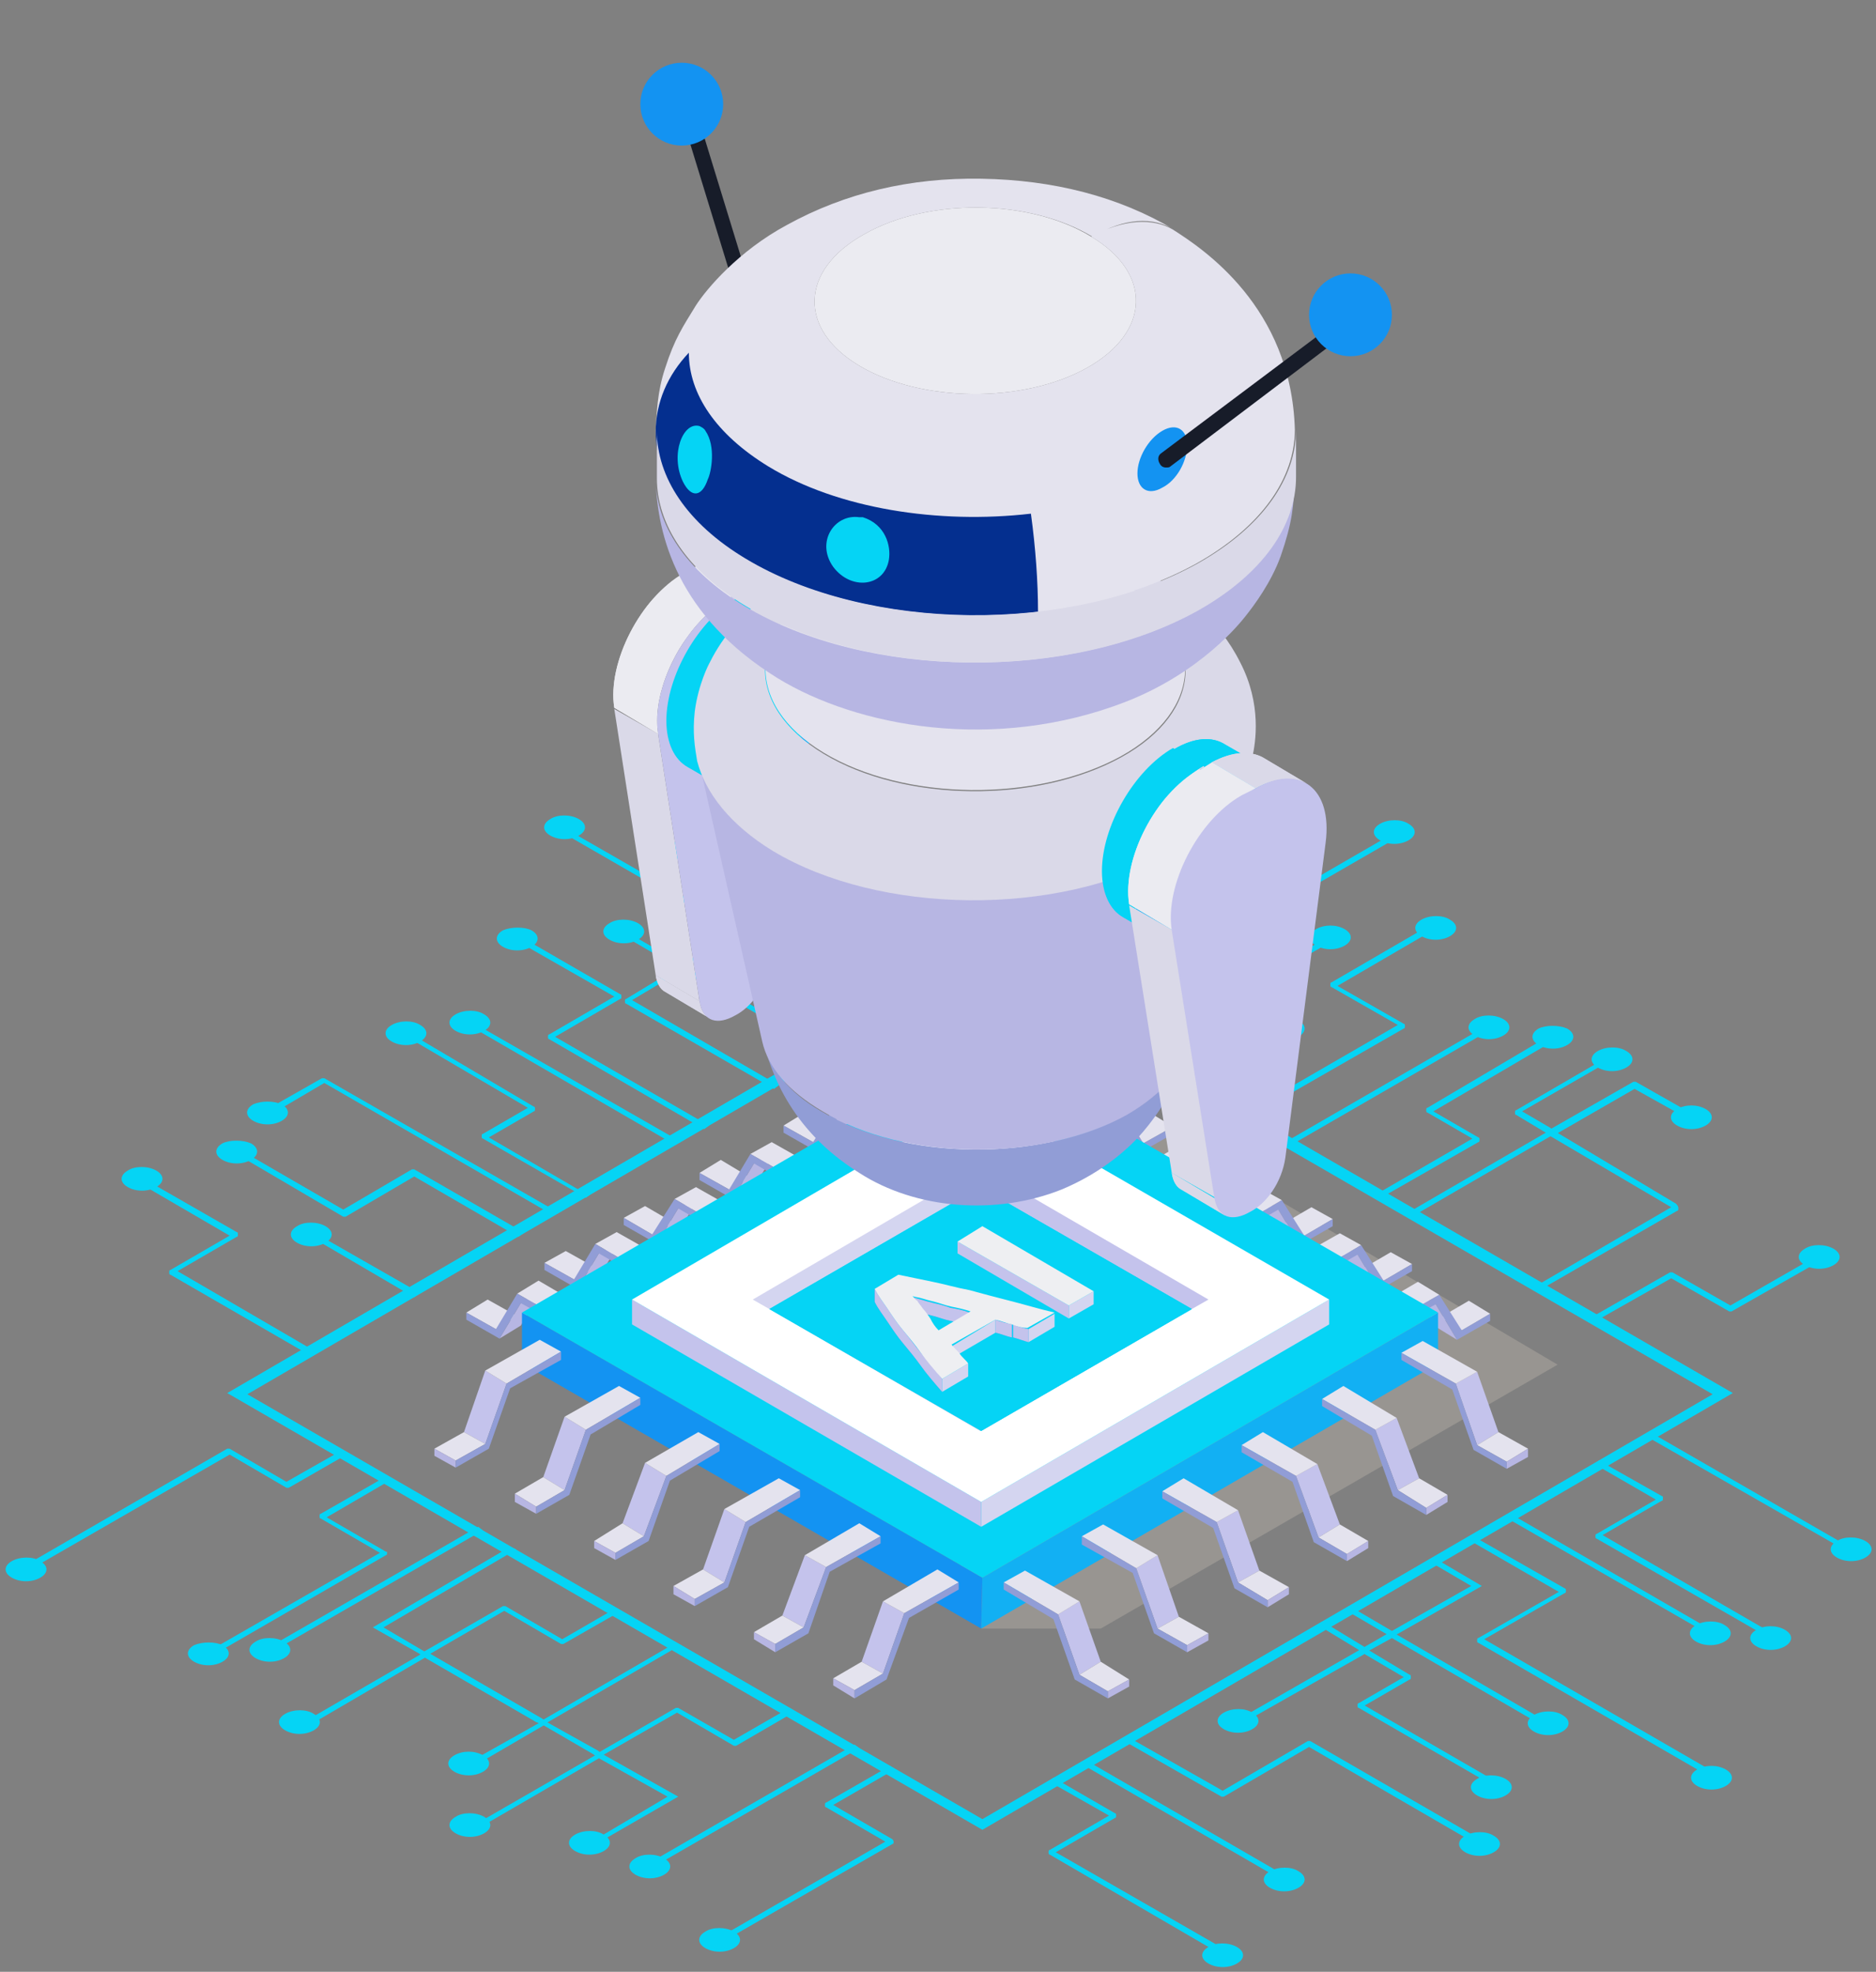 <?xml version="1.0" encoding="utf-8"?>
<!-- Generator: Adobe Illustrator 19.0.0, SVG Export Plug-In . SVG Version: 6.00 Build 0)  -->
<svg version="1.1" id="Layer_1" xmlns="http://www.w3.org/2000/svg" xmlns:xlink="http://www.w3.org/1999/xlink" x="0px" y="0px"
	 viewBox="0 0 158.5 166.6" style="enable-background:new 0 0 158.5 166.6;" xml:space="preserve">
<rect x="0" y="0" width="158.5" height="166.6" fill="#808080" stroke="none"/>
<style type="text/css">
	.st0{opacity:0.3;fill:#CFC4B8;}
	.st1{enable-background:new    ;}
	.st2{fill:#E4E3EE;}
	.st3{fill:#B7B6E3;}
	.st4{fill:#919DD6;}
	.st5{fill:#12B0F3;}
	.st6{fill:#1393F2;}
	.st7{fill:#05D4F5;}
	.st8{fill:#D4D5F0;}
	.st9{fill:#C4C3EC;}
	.st10{fill:#FFFFFF;}
	.st11{fill:#EEEFF2;}
	.st12{clip-path:url(#SVGID_2_);enable-background:new    ;}
	.st13{clip-path:url(#SVGID_4_);enable-background:new    ;}
	.st14{clip-path:url(#SVGID_6_);enable-background:new    ;}
	.st15{clip-path:url(#SVGID_8_);enable-background:new    ;}
	.st16{clip-path:url(#SVGID_10_);enable-background:new    ;}
	.st17{fill:#DAD9E8;}
	.st18{clip-path:url(#SVGID_12_);enable-background:new    ;}
	.st19{fill:#EBEBF1;}
	.st20{clip-path:url(#SVGID_14_);enable-background:new    ;}
	.st21{clip-path:url(#SVGID_16_);enable-background:new    ;}
	.st22{clip-path:url(#SVGID_18_);enable-background:new    ;}
	.st23{clip-path:url(#SVGID_20_);enable-background:new    ;}
	.st24{fill:#171C29;}
	.st25{fill:#042F8F;}
	.st26{clip-path:url(#SVGID_22_);enable-background:new    ;}
	.st27{clip-path:url(#SVGID_24_);enable-background:new    ;}
	.st28{clip-path:url(#SVGID_26_);enable-background:new    ;}
	.st29{clip-path:url(#SVGID_28_);enable-background:new    ;}
	.st30{clip-path:url(#SVGID_30_);enable-background:new    ;}
	.st31{clip-path:url(#SVGID_32_);enable-background:new    ;}
</style>
<g>
	<g>
		<polygon class="st0" points="82.9,137.6 93,137.6 131.6,115.3 97.7,95.3 73.5,108.6 		"/>
		<g>
			<g>
				<g class="st1">
					<g>
						<polygon class="st2" points="46,106.7 47.8,105.7 50.3,107.1 48.5,108.1 						"/>
					</g>
					<g>
						<polygon class="st3" points="50.6,105.9 52.4,104.9 50.6,107.9 48.8,108.9 						"/>
					</g>
					<g>
						<polygon class="st4" points="54.9,107.8 56.7,106.7 56.7,107.3 54.9,108.4 						"/>
					</g>
					<g>
						<polygon class="st2" points="50.3,105.1 52.1,104.1 56.7,106.7 54.9,107.8 						"/>
					</g>
					<g>
						<polygon class="st4" points="54.9,107.8 54.9,108.4 50.6,105.9 48.8,108.9 46,107.3 46,106.7 48.5,108.1 50.3,105.1 						"/>
					</g>
				</g>
			</g>
			<g>
				<g class="st1">
					<g>
						<polygon class="st2" points="52.7,102.9 54.5,101.9 56.9,103.3 55.1,104.3 						"/>
					</g>
					<g>
						<polygon class="st3" points="57.3,102.1 59.1,101.1 57.3,104.1 55.5,105.1 						"/>
					</g>
					<g>
						<polygon class="st4" points="61.6,104 63.4,102.9 63.4,103.5 61.6,104.6 						"/>
					</g>
					<g>
						<polygon class="st2" points="57,101.3 58.8,100.3 63.4,102.9 61.6,104 						"/>
					</g>
					<g>
						<polygon class="st4" points="61.6,104 61.6,104.6 57.3,102.1 55.5,105.1 52.7,103.5 52.7,102.9 55.1,104.3 57,101.3 						"/>
					</g>
				</g>
			</g>
			<g>
				<g class="st1">
					<g>
						<polygon class="st2" points="59.1,99.1 60.9,98 63.4,99.5 61.6,100.5 						"/>
					</g>
					<g>
						<polygon class="st3" points="63.7,98.3 65.5,97.3 63.7,100.3 61.9,101.3 						"/>
					</g>
					<g>
						<polygon class="st4" points="68,100.1 69.8,99.1 69.8,99.7 68,100.8 						"/>
					</g>
					<g>
						<polygon class="st2" points="63.4,97.5 65.2,96.5 69.8,99.1 68,100.1 						"/>
					</g>
					<g>
						<polygon class="st4" points="68,100.1 68,100.8 63.7,98.3 61.9,101.3 59.1,99.7 59.1,99.1 61.6,100.5 63.4,97.5 						"/>
					</g>
				</g>
			</g>
			<g>
				<g class="st1">
					<g>
						<polygon class="st2" points="39.4,110.9 41.2,109.8 43.7,111.2 41.9,112.3 						"/>
					</g>
					<g>
						<polygon class="st3" points="44,110.1 45.8,109 44,112 42.2,113.1 						"/>
					</g>
					<g>
						<polygon class="st4" points="48.3,111.9 50.1,110.9 50.1,111.5 48.3,112.5 						"/>
					</g>
					<g>
						<polygon class="st2" points="43.7,109.3 45.5,108.2 50.1,110.9 48.3,111.9 						"/>
					</g>
					<g>
						<polygon class="st4" points="48.3,111.9 48.3,112.5 44,110.1 42.2,113.1 39.4,111.5 39.4,110.9 41.9,112.3 43.7,109.3 						
							"/>
					</g>
				</g>
			</g>
			<g>
				<g class="st1">
					<g>
						<polygon class="st2" points="66.2,95.1 68,94 70.5,95.4 68.7,96.5 						"/>
					</g>
					<g>
						<polygon class="st3" points="70.8,94.3 72.6,93.2 70.8,96.3 69,97.3 						"/>
					</g>
					<g>
						<polygon class="st4" points="75.1,96.1 76.9,95.1 76.9,95.7 75.1,96.7 						"/>
					</g>
					<g>
						<polygon class="st2" points="70.5,93.5 72.3,92.4 76.9,95.1 75.1,96.1 						"/>
					</g>
					<g>
						<polygon class="st4" points="75.1,96.1 75.1,96.7 70.8,94.3 69,97.3 66.2,95.7 66.2,95.1 68.7,96.5 70.5,93.5 						"/>
					</g>
				</g>
			</g>
			<g>
				<g class="st1">
					<g>
						<polygon class="st2" points="73.1,91.2 74.9,90.1 77.3,91.6 75.5,92.6 						"/>
					</g>
					<g>
						<polygon class="st3" points="77.7,90.4 79.5,89.4 77.6,92.4 75.8,93.4 						"/>
					</g>
					<g>
						<polygon class="st4" points="81.9,92.2 83.7,91.2 83.7,91.8 81.9,92.9 						"/>
					</g>
					<g>
						<polygon class="st2" points="77.4,89.6 79.2,88.5 83.7,91.2 81.9,92.2 						"/>
					</g>
					<g>
						<polygon class="st4" points="81.9,92.2 81.9,92.9 77.7,90.4 75.8,93.4 73.1,91.8 73.1,91.2 75.5,92.6 77.4,89.6 						"/>
					</g>
				</g>
			</g>
		</g>
		<g>
			<g>
				<g class="st1">
					<g>
						<polygon class="st2" points="119.3,106.8 117.5,105.8 115.1,107.2 116.9,108.2 						"/>
					</g>
					<g>
						<polygon class="st3" points="114.7,106 112.9,105 114.7,108 116.5,109 						"/>
					</g>
					<g>
						<polygon class="st4" points="110.4,107.9 108.6,106.8 108.6,107.4 110.4,108.5 						"/>
					</g>
					<g>
						<polygon class="st2" points="115,105.2 113.2,104.2 108.6,106.8 110.4,107.9 						"/>
					</g>
					<g>
						<polygon class="st4" points="110.4,107.9 110.4,108.5 114.7,106 116.5,109 119.3,107.4 119.3,106.8 116.9,108.2 115,105.2 
													"/>
					</g>
				</g>
			</g>
			<g>
				<g class="st1">
					<g>
						<polygon class="st2" points="112.6,103 110.8,102 108.4,103.4 110.2,104.4 						"/>
					</g>
					<g>
						<polygon class="st3" points="108,102.2 106.2,101.2 108,104.2 109.8,105.2 						"/>
					</g>
					<g>
						<polygon class="st4" points="103.7,104.1 101.9,103 101.9,103.6 103.7,104.7 						"/>
					</g>
					<g>
						<polygon class="st2" points="108.3,101.4 106.5,100.4 101.9,103 103.7,104.1 						"/>
					</g>
					<g>
						<polygon class="st4" points="103.7,104.1 103.7,104.7 108,102.2 109.8,105.2 112.6,103.6 112.6,103 110.2,104.4 108.3,101.4 
													"/>
					</g>
				</g>
			</g>
			<g>
				<g class="st1">
					<g>
						<polygon class="st2" points="106.2,99.2 104.4,98.1 102,99.6 103.8,100.6 						"/>
					</g>
					<g>
						<polygon class="st3" points="101.6,98.4 99.8,97.4 101.6,100.4 103.4,101.4 						"/>
					</g>
					<g>
						<polygon class="st4" points="97.3,100.2 95.5,99.2 95.5,99.8 97.3,100.9 						"/>
					</g>
					<g>
						<polygon class="st2" points="101.9,97.6 100.1,96.5 95.5,99.2 97.3,100.2 						"/>
					</g>
					<g>
						<polygon class="st4" points="97.3,100.2 97.3,100.9 101.6,98.4 103.4,101.4 106.2,99.8 106.2,99.2 103.8,100.6 101.9,97.6 
													"/>
					</g>
				</g>
			</g>
			<g>
				<g class="st1">
					<g>
						<polygon class="st2" points="125.9,111 124.1,109.9 121.7,111.3 123.5,112.4 						"/>
					</g>
					<g>
						<polygon class="st3" points="121.3,110.2 119.5,109.1 121.3,112.1 123.1,113.2 						"/>
					</g>
					<g>
						<polygon class="st4" points="117,112 115.2,111 115.2,111.6 117,112.6 						"/>
					</g>
					<g>
						<polygon class="st2" points="121.6,109.4 119.8,108.3 115.2,111 117,112 						"/>
					</g>
					<g>
						<polygon class="st4" points="117,112 117,112.6 121.3,110.2 123.1,113.2 125.9,111.6 125.9,111 123.5,112.4 121.6,109.4 
													"/>
					</g>
				</g>
			</g>
			<g>
				<g class="st1">
					<g>
						<polygon class="st2" points="99.1,95.2 97.3,94.1 94.8,95.5 96.6,96.6 						"/>
					</g>
					<g>
						<polygon class="st3" points="94.5,94.4 92.7,93.3 94.5,96.3 96.3,97.4 						"/>
					</g>
					<g>
						<polygon class="st4" points="90.2,96.2 88.4,95.2 88.4,95.8 90.2,96.8 						"/>
					</g>
					<g>
						<polygon class="st2" points="94.8,93.6 93,92.5 88.4,95.2 90.2,96.2 						"/>
					</g>
					<g>
						<polygon class="st4" points="90.2,96.2 90.2,96.8 94.5,94.4 96.3,97.4 99.1,95.8 99.1,95.2 96.6,96.6 94.8,93.6 						"/>
					</g>
				</g>
			</g>
			<g>
				<g class="st1">
					<g>
						<polygon class="st2" points="92.2,91.3 90.4,90.2 88,91.6 89.8,92.7 						"/>
					</g>
					<g>
						<polygon class="st3" points="87.6,90.5 85.8,89.5 87.7,92.5 89.5,93.5 						"/>
					</g>
					<g>
						<polygon class="st4" points="83.4,92.3 81.6,91.3 81.6,91.9 83.4,93 						"/>
					</g>
					<g>
						<polygon class="st2" points="88,89.7 86.2,88.6 81.6,91.3 83.4,92.3 						"/>
					</g>
					<g>
						<polygon class="st4" points="83.4,92.3 83.4,93 87.6,90.5 89.5,93.5 92.3,91.9 92.2,91.3 89.8,92.7 88,89.7 						"/>
					</g>
				</g>
			</g>
		</g>
		<g>
			<g class="st1">
				<g>
					<polygon class="st5" points="121.5,110.9 121.5,115.2 82.9,137.6 83,133.3 					"/>
				</g>
				<g>
					<polygon class="st6" points="83,133.3 82.9,137.6 44.1,115.2 44.1,110.9 					"/>
				</g>
				<g>
					<polygon class="st7" points="121.5,110.9 83,133.3 44.1,110.9 82.7,88.5 					"/>
				</g>
			</g>
		</g>
		<g>
			<g>
				<polygon class="st8" points="112.3,109.8 112.3,111.9 82.9,129 82.9,126.9 				"/>
			</g>
			<g>
				<polygon class="st9" points="82.9,126.9 82.9,129 53.4,111.9 53.4,109.8 				"/>
			</g>
			<g>
				<polygon class="st10" points="112.3,109.8 82.9,126.9 53.4,109.8 82.7,92.7 				"/>
			</g>
		</g>
		<g>
			<g>
				<g class="st1">
					<g>
						<polygon class="st9" points="41,122 39.2,121 41,115.8 42.8,116.9 						"/>
					</g>
					<g>
						<polygon class="st2" points="42.8,116.9 41,115.8 45.6,113.2 47.4,114.2 						"/>
					</g>
					<g>
						<polygon class="st2" points="38.5,123.4 36.7,122.4 39.2,121 41,122 						"/>
					</g>
					<g>
						<polygon class="st3" points="38.5,124 36.7,123 36.7,122.4 38.5,123.4 						"/>
					</g>
					<g>
						<polygon class="st4" points="47.4,114.2 47.4,114.9 43.1,117.3 41.3,122.4 38.5,124 38.5,123.4 41,122 42.8,116.9 						"/>
					</g>
				</g>
			</g>
			<g>
				<g class="st1">
					<g>
						<polygon class="st9" points="47.7,125.9 45.9,124.8 47.7,119.7 49.5,120.8 						"/>
					</g>
					<g>
						<polygon class="st2" points="49.5,120.8 47.7,119.7 52.3,117.1 54.1,118.1 						"/>
					</g>
					<g>
						<polygon class="st2" points="45.3,127.3 43.5,126.2 45.9,124.8 47.7,125.9 						"/>
					</g>
					<g>
						<polygon class="st3" points="45.3,127.9 43.5,126.9 43.5,126.2 45.3,127.3 						"/>
					</g>
					<g>
						<polygon class="st4" points="54.1,118.1 54.1,118.7 49.9,121.2 48.1,126.3 45.3,127.9 45.3,127.3 47.7,125.9 49.5,120.8 
													"/>
					</g>
				</g>
			</g>
			<g>
				<g class="st1">
					<g>
						<polygon class="st9" points="54.4,129.8 52.6,128.7 54.5,123.6 56.3,124.7 						"/>
					</g>
					<g>
						<polygon class="st2" points="56.3,124.7 54.5,123.6 59,121 60.8,122 						"/>
					</g>
					<g>
						<polygon class="st2" points="52,131.2 50.2,130.2 52.6,128.7 54.4,129.8 						"/>
					</g>
					<g>
						<polygon class="st3" points="52,131.8 50.2,130.8 50.2,130.2 52,131.2 						"/>
					</g>
					<g>
						<polygon class="st4" points="60.8,122 60.8,122.6 56.6,125.1 54.8,130.2 52,131.8 52,131.2 54.4,129.8 56.3,124.7 						"/>
					</g>
				</g>
			</g>
			<g>
				<g class="st1">
					<g>
						<polygon class="st9" points="61.2,133.7 59.4,132.6 61.2,127.5 63,128.6 						"/>
					</g>
					<g>
						<polygon class="st2" points="63,128.6 61.2,127.5 65.8,124.9 67.6,125.9 						"/>
					</g>
					<g>
						<polygon class="st2" points="58.7,135.1 56.9,134 59.4,132.6 61.2,133.7 						"/>
					</g>
					<g>
						<polygon class="st3" points="58.7,135.7 56.9,134.7 56.9,134 58.7,135.1 						"/>
					</g>
					<g>
						<polygon class="st4" points="67.6,125.9 67.6,126.5 63.3,129 61.5,134.1 58.7,135.7 58.7,135.1 61.2,133.7 63,128.6 						"/>
					</g>
				</g>
			</g>
			<g>
				<g class="st1">
					<g>
						<polygon class="st9" points="67.9,137.5 66.1,136.5 68,131.4 69.8,132.4 						"/>
					</g>
					<g>
						<polygon class="st2" points="69.8,132.4 68,131.4 72.6,128.7 74.4,129.8 						"/>
					</g>
					<g>
						<polygon class="st2" points="65.5,138.9 63.7,137.9 66.1,136.5 67.9,137.5 						"/>
					</g>
					<g>
						<polygon class="st3" points="65.5,139.6 63.7,138.5 63.7,137.9 65.5,138.9 						"/>
					</g>
					<g>
						<polygon class="st4" points="74.4,129.8 74.4,130.4 70.1,132.8 68.3,138 65.5,139.6 65.5,138.9 67.9,137.5 69.8,132.4 						
							"/>
					</g>
				</g>
			</g>
			<g>
				<g class="st1">
					<g>
						<polygon class="st9" points="74.6,141.4 72.8,140.4 74.6,135.3 76.4,136.3 						"/>
					</g>
					<g>
						<polygon class="st2" points="76.4,136.3 74.6,135.3 79.2,132.6 81,133.7 						"/>
					</g>
					<g>
						<polygon class="st2" points="72.2,142.8 70.4,141.8 72.8,140.4 74.6,141.4 						"/>
					</g>
					<g>
						<polygon class="st3" points="72.2,143.5 70.4,142.4 70.4,141.8 72.2,142.8 						"/>
					</g>
					<g>
						<polygon class="st4" points="81,133.7 81,134.3 76.8,136.7 74.9,141.9 72.2,143.5 72.2,142.8 74.6,141.4 76.4,136.3 						"/>
					</g>
				</g>
			</g>
		</g>
		<g>
			<g>
				<g class="st1">
					<g>
						<polygon class="st9" points="124.8,122.1 126.6,121 124.8,115.9 123,116.9 						"/>
					</g>
					<g>
						<polygon class="st2" points="123,116.9 124.8,115.9 120.2,113.3 118.4,114.3 						"/>
					</g>
					<g>
						<polygon class="st2" points="127.3,123.5 129.1,122.4 126.6,121 124.8,122.1 						"/>
					</g>
					<g>
						<polygon class="st3" points="127.3,124.1 129.1,123.1 129.1,122.4 127.3,123.5 						"/>
					</g>
					<g>
						<polygon class="st4" points="118.4,114.3 118.4,114.9 122.7,117.4 124.5,122.5 127.3,124.1 127.3,123.5 124.8,122.1 
							123,116.9 						"/>
					</g>
				</g>
			</g>
			<g>
				<g class="st1">
					<g>
						<polygon class="st9" points="118.1,125.9 119.9,124.9 118,119.8 116.2,120.8 						"/>
					</g>
					<g>
						<polygon class="st2" points="116.2,120.8 118,119.8 113.5,117.1 111.7,118.2 						"/>
					</g>
					<g>
						<polygon class="st2" points="120.5,127.4 122.3,126.3 119.9,124.9 118.1,125.9 						"/>
					</g>
					<g>
						<polygon class="st3" points="120.5,128 122.3,126.9 122.3,126.3 120.5,127.4 						"/>
					</g>
					<g>
						<polygon class="st4" points="111.7,118.2 111.7,118.8 115.9,121.3 117.7,126.4 120.5,128 120.5,127.4 118.1,125.9 
							116.2,120.8 						"/>
					</g>
				</g>
			</g>
			<g>
				<g class="st1">
					<g>
						<polygon class="st9" points="111.4,129.9 113.2,128.8 111.3,123.7 109.5,124.7 						"/>
					</g>
					<g>
						<polygon class="st2" points="109.5,124.7 111.3,123.7 106.7,121 104.9,122.1 						"/>
					</g>
					<g>
						<polygon class="st2" points="113.8,131.3 115.6,130.2 113.2,128.8 111.4,129.9 						"/>
					</g>
					<g>
						<polygon class="st3" points="113.8,131.9 115.6,130.8 115.6,130.2 113.8,131.3 						"/>
					</g>
					<g>
						<polygon class="st4" points="104.9,122.1 104.9,122.7 109.2,125.2 111,130.3 113.8,131.9 113.8,131.3 111.4,129.9 
							109.5,124.7 						"/>
					</g>
				</g>
			</g>
			<g>
				<g class="st1">
					<g>
						<polygon class="st9" points="104.6,133.7 106.4,132.7 104.6,127.6 102.8,128.6 						"/>
					</g>
					<g>
						<polygon class="st2" points="102.8,128.6 104.6,127.6 100,124.9 98.2,126 						"/>
					</g>
					<g>
						<polygon class="st2" points="107.1,135.2 108.9,134.1 106.4,132.7 104.6,133.7 						"/>
					</g>
					<g>
						<polygon class="st3" points="107.1,135.8 108.9,134.7 108.9,134.1 107.1,135.2 						"/>
					</g>
					<g>
						<polygon class="st4" points="98.2,126 98.2,126.6 102.5,129.1 104.3,134.2 107.1,135.8 107.1,135.2 104.6,133.7 102.8,128.6 
													"/>
					</g>
				</g>
			</g>
			<g>
				<g class="st1">
					<g>
						<polygon class="st9" points="97.8,137.6 99.6,136.6 97.8,131.4 96,132.5 						"/>
					</g>
					<g>
						<polygon class="st2" points="96,132.5 97.8,131.4 93.2,128.8 91.4,129.8 						"/>
					</g>
					<g>
						<polygon class="st2" points="100.3,139 102.1,138 99.6,136.6 97.8,137.6 						"/>
					</g>
					<g>
						<polygon class="st3" points="100.3,139.6 102.1,138.6 102.1,138 100.3,139 						"/>
					</g>
					<g>
						<polygon class="st4" points="91.4,129.8 91.4,130.5 95.7,132.9 97.5,138 100.3,139.6 100.3,139 97.8,137.6 96,132.5 						"/>
					</g>
				</g>
			</g>
			<g>
				<g class="st1">
					<g>
						<polygon class="st9" points="91.2,141.5 93,140.4 91.2,135.3 89.4,136.4 						"/>
					</g>
					<g>
						<polygon class="st2" points="89.4,136.4 91.2,135.3 86.6,132.7 84.8,133.7 						"/>
					</g>
					<g>
						<polygon class="st2" points="93.6,142.9 95.4,141.9 93,140.4 91.2,141.5 						"/>
					</g>
					<g>
						<polygon class="st3" points="93.6,143.5 95.4,142.5 95.4,141.9 93.6,142.9 						"/>
					</g>
					<g>
						<polygon class="st4" points="84.8,133.7 84.8,134.3 89,136.8 90.8,141.9 93.6,143.5 93.6,142.9 91.2,141.5 89.4,136.4 						
							"/>
					</g>
				</g>
			</g>
		</g>
		<g>
			<g>
				<polygon class="st8" points="63.6,109.8 65,110.6 82.8,120.9 82.8,98.6 				"/>
				<polygon class="st9" points="82.8,98.6 82.8,120.9 82.9,120.9 100.7,110.6 102.1,109.8 				"/>
			</g>
			<polygon class="st7" points="100.7,110.6 82.9,120.9 65,110.6 82.8,100.3 			"/>
		</g>
		<polygon class="st7" points="100.7,110.6 82.9,120.9 65,110.6 82.8,100.3 		"/>
		<g>
			<g class="st1">
				<g>
					<polygon class="st8" points="92.4,109.1 92.4,110.2 90.3,111.4 90.3,110.3 					"/>
				</g>
				<g>
					<polygon class="st9" points="90.3,110.3 90.3,111.4 80.9,105.9 80.9,104.9 					"/>
				</g>
				<g>
					<polygon class="st11" points="92.4,109.1 90.3,110.3 80.9,104.9 83,103.6 					"/>
				</g>
			</g>
			<g class="st1">
				<g class="st1">
					<defs>
						<path id="SVGID_1_" class="st1" d="M81.9,110.9l0,1.1c-0.6-0.2-1.1-0.3-1.6-0.4c-0.5-0.1-1-0.3-1.4-0.4
							c-0.4-0.1-0.8-0.2-1.1-0.3c-0.3-0.1-0.6-0.1-0.8-0.2l0-1.1c0.2,0,0.4,0.1,0.8,0.2c0.3,0.1,0.7,0.2,1.1,0.3
							c0.4,0.1,0.9,0.2,1.4,0.4C80.9,110.6,81.4,110.7,81.9,110.9z"/>
					</defs>
					<use xlink:href="#SVGID_1_"  style="overflow:visible;fill:#1393F2;"/>
					<clipPath id="SVGID_2_">
						<use xlink:href="#SVGID_1_"  style="overflow:visible;"/>
					</clipPath>
					<g class="st12">
						<path class="st9" d="M81.9,110.9l0,1.1c-0.6-0.2-1.1-0.3-1.6-0.4c-0.5-0.1-1-0.3-1.4-0.4c-0.4-0.1-0.8-0.2-1.1-0.3
							c-0.3-0.1-0.6-0.1-0.8-0.2l0-1.1c0.2,0,0.4,0.1,0.8,0.2c0.3,0.1,0.7,0.2,1.1,0.3c0.4,0.1,0.9,0.2,1.4,0.4
							C80.9,110.6,81.4,110.7,81.9,110.9z"/>
					</g>
				</g>
				<g class="st1">
					<defs>
						<path id="SVGID_3_" class="st1" d="M85.5,111.9l0,1.1c-0.5-0.1-0.9-0.3-1.4-0.4l0-1.1C84.6,111.7,85.1,111.8,85.5,111.9z"/>
					</defs>
					<use xlink:href="#SVGID_3_"  style="overflow:visible;fill:#1393F2;"/>
					<clipPath id="SVGID_4_">
						<use xlink:href="#SVGID_3_"  style="overflow:visible;"/>
					</clipPath>
					<g class="st13">
						<path class="st9" d="M85.5,111.9l0,1.1c-0.5-0.1-0.9-0.3-1.4-0.4l0-1.1C84.6,111.7,85.1,111.8,85.5,111.9z"/>
					</g>
				</g>
				<g class="st1">
					<defs>
						<path id="SVGID_5_" class="st1" d="M86.9,112.3l0,1.1c-0.4-0.1-0.9-0.3-1.3-0.4l0-1.1C86,112.1,86.4,112.2,86.9,112.3z"/>
					</defs>
					<use xlink:href="#SVGID_5_"  style="overflow:visible;fill:#1393F2;"/>
					<clipPath id="SVGID_6_">
						<use xlink:href="#SVGID_5_"  style="overflow:visible;"/>
					</clipPath>
					<g class="st14">
						<path class="st9" d="M86.9,112.3l0,1.1c-0.4-0.1-0.9-0.3-1.3-0.4l0-1.1C86,112.1,86.4,112.2,86.9,112.3z"/>
					</g>
				</g>
				<g>
					<polygon class="st8" points="89.1,111 89.1,112.1 86.9,113.4 86.9,112.3 					"/>
				</g>
				<g>
					<polygon class="st8" points="84.1,111.5 84.1,112.6 80.5,114.7 80.5,113.7 					"/>
				</g>
				<g class="st1">
					<defs>
						<path id="SVGID_7_" class="st1" d="M79.6,116.5l0,1.1c-0.7-0.8-1.3-1.5-1.8-2.2c-0.5-0.7-1-1.3-1.5-1.9
							c-0.5-0.6-0.9-1.2-1.3-1.8c-0.4-0.6-0.8-1.1-1.1-1.7l0-1.1c0.3,0.6,0.7,1.1,1.1,1.7c0.4,0.6,0.8,1.2,1.3,1.8
							c0.5,0.6,1,1.3,1.5,1.9C78.4,115,79,115.7,79.6,116.5z"/>
					</defs>
					<use xlink:href="#SVGID_7_"  style="overflow:visible;fill:#1393F2;"/>
					<clipPath id="SVGID_8_">
						<use xlink:href="#SVGID_7_"  style="overflow:visible;"/>
					</clipPath>
					<g class="st15">
						<path class="st9" d="M79.6,116.5l0,1.1c-0.7-0.8-1.3-1.5-1.8-2.2c-0.5-0.7-1-1.3-1.5-1.9c-0.5-0.6-0.9-1.2-1.3-1.8
							c-0.4-0.6-0.8-1.1-1.1-1.7l0-1.1c0.3,0.6,0.7,1.1,1.1,1.7c0.4,0.6,0.8,1.2,1.3,1.8c0.5,0.6,1,1.3,1.5,1.9
							C78.4,115,79,115.7,79.6,116.5z"/>
					</g>
				</g>
				<g>
					<polygon class="st8" points="81.8,115.2 81.8,116.3 79.6,117.6 79.6,116.5 					"/>
				</g>
				<g>
					<path class="st11" d="M85.5,111.9c-0.5-0.1-0.9-0.3-1.4-0.4l-3.7,2.1c0.2,0.3,0.5,0.5,0.7,0.8c0.2,0.3,0.5,0.5,0.7,0.8
						l-2.2,1.3c-0.7-0.8-1.3-1.5-1.8-2.2c-0.5-0.7-1-1.3-1.5-1.9c-0.5-0.6-0.9-1.2-1.3-1.8c-0.4-0.6-0.8-1.1-1.1-1.7l2-1.2
						c1,0.2,1.9,0.4,2.9,0.6c1,0.2,2,0.5,3.1,0.7c1.1,0.3,2.2,0.6,3.4,0.9c1.2,0.3,2.5,0.7,3.8,1l-2.3,1.3
						C86.4,112.2,86,112.1,85.5,111.9z M79.3,112.4l2.7-1.6c-0.6-0.2-1.1-0.3-1.6-0.4c-0.5-0.1-1-0.3-1.4-0.4
						c-0.4-0.1-0.8-0.2-1.1-0.3c-0.3-0.1-0.6-0.1-0.8-0.2c0.1,0.1,0.2,0.3,0.4,0.4c0.1,0.2,0.3,0.4,0.5,0.7c0.2,0.2,0.4,0.5,0.6,0.8
						C78.8,111.8,79,112.1,79.3,112.4z"/>
				</g>
			</g>
		</g>
		<g>
			<g>
				<path class="st7" d="M83,154.6l-63.8-36.9l63.4-36.9l63.8,36.9L83,154.6z M20.9,117.8L83,153.7l61.7-35.9L82.6,81.9L20.9,117.8z
					"/>
			</g>
		</g>
		<g>
			<g>
				<g>
					<path class="st7" d="M29.1,123l-4.7,2.7c-0.1,0-0.2,0-0.2,0l-4.8-2.8L3.6,132l-1.5,0.8c0,0-0.1,0-0.1,0c-0.1,0-0.2,0-0.2-0.1
						c-0.1-0.1,0-0.2,0.1-0.3l1.2-0.7l16.1-9.3c0.1,0,0.2,0,0.2,0l4.8,2.8l4.4-2.5L29.1,123z"/>
				</g>
				<g>
					<path class="st7" d="M67.2,144.6l-0.7,0.4l-4.3,2.5c-0.1,0-0.2,0-0.2,0l-4.8-2.8l-6.1,3.5l-0.4,0.3l-9.3,5.4l-1.3,0.8
						c0,0-0.1,0-0.1,0c-0.1,0-0.2,0-0.2-0.1c-0.1-0.1,0-0.2,0.1-0.3l1.2-0.7l9.2-5.3l0.4-0.3l6.4-3.7c0.1,0,0.2,0,0.2,0L62,147
						l4-2.3l0.7-0.4L67.2,144.6z"/>
				</g>
				<g>
					<path class="st7" d="M52.5,136.1l-0.7,0.4l-4.2,2.4c-0.1,0-0.2,0-0.2,0l-4.8-2.8l-6.2,3.6l-0.4,0.3l-8.9,5.2l-1.6,0.9
						c0,0-0.1,0-0.1,0c-0.1,0-0.2,0-0.2-0.1c-0.1-0.1,0-0.2,0.1-0.3l1.4-0.8l8.8-5.1l0.4-0.3l6.6-3.8c0.1,0,0.2,0,0.2,0l4.8,2.8
						l3.8-2.2l0.7-0.4L52.5,136.1z"/>
				</g>
				<g>
					<path class="st7" d="M40.8,129.3l-0.7,0.4l-15.8,9.1l-1.2,0.7c0,0-0.1,0-0.1,0c-0.1,0-0.2,0-0.2-0.1c-0.1-0.1,0-0.2,0.1-0.3
						l1-0.6l15.8-9.1l0.7-0.4L40.8,129.3z"/>
				</g>
				<g>
					<path class="st7" d="M72.6,147.7l-0.7,0.4l-15.6,9l-1.2,0.7c0,0-0.1,0-0.1,0c-0.1,0-0.2,0-0.2-0.1c-0.1-0.1,0-0.2,0.1-0.3
						l1-0.6l15.6-9l0.7-0.4L72.6,147.7z"/>
				</g>
				<g>
					<path class="st7" d="M57.5,139l-0.7,0.4l-10.5,6.1l-0.4,0.3l-4.8,2.8c0,0,0,0,0,0l-1.2,0.7c0,0-0.1,0-0.1,0
						c-0.1,0-0.2,0-0.2-0.1c-0.1-0.1,0-0.2,0.1-0.3l1-0.6l4.8-2.7l0.4-0.3l10.5-6.1l0.7-0.4L57.5,139z"/>
				</g>
				<g>
					<polygon class="st7" points="57.3,151.8 51.4,155.2 49.7,156.2 49.5,155.8 51,155 56.4,151.8 50.5,148.5 50.1,148.2 
						45.8,145.7 45.3,145.5 35.8,140 35.4,139.7 31.5,137.5 42.4,131.1 43.1,130.7 43.6,130.9 42.8,131.4 32.4,137.5 35.8,139.5 
						36.3,139.7 45.8,145.2 46.2,145.5 50.5,147.9 50.9,148.2 					"/>
				</g>
				<g>
					<path class="st7" d="M3.4,131.9c0.7,0.4,0.7,1,0,1.4c-0.7,0.4-1.7,0.4-2.4,0c-0.7-0.4-0.7-1,0-1.4
						C1.7,131.5,2.8,131.5,3.4,131.9z"/>
				</g>
				<g>
					<g>
						<path class="st7" d="M32.7,131.2c0,0.1,0,0.2-0.1,0.2l-13.5,7.8l-1.2,0.7c0,0-0.1,0-0.1,0c-0.1,0-0.2,0-0.2-0.1
							c-0.1-0.1,0-0.2,0.1-0.3l1-0.6l13.4-7.7l-5-2.9c-0.1,0-0.1-0.1-0.1-0.2c0-0.1,0-0.2,0.1-0.2l4.9-2.8l0.7-0.4l0.4,0.3l-0.7,0.4
							l-4.8,2.8l5,2.9C32.7,131.1,32.7,131.1,32.7,131.2z"/>
					</g>
					<g>
						<path class="st7" d="M18.8,139c0.7,0.4,0.7,1,0,1.4c-0.7,0.4-1.7,0.4-2.4,0c-0.7-0.4-0.7-1,0-1.4
							C17.1,138.7,18.2,138.7,18.8,139z"/>
					</g>
				</g>
				<g>
					<g>
						<path class="st7" d="M75.5,155.6c0,0.1,0,0.2-0.1,0.2l-13.2,7.6l-1.6,0.9c0,0-0.1,0-0.1,0c-0.1,0-0.2,0-0.2-0.1
							c-0.1-0.1,0-0.2,0.1-0.3l1.4-0.8l13-7.5l-5-2.9c-0.1,0-0.1-0.1-0.1-0.2c0-0.1,0-0.2,0.1-0.2l4.7-2.7l0.7-0.4l0.4,0.3l-0.7,0.4
							l-4.5,2.6l5,2.9C75.4,155.4,75.5,155.5,75.5,155.6z"/>
					</g>
					<g>
						<path class="st7" d="M62,163.2c0.7,0.4,0.7,1,0,1.4c-0.7,0.4-1.7,0.4-2.4,0c-0.7-0.4-0.7-1,0-1.4
							C60.2,162.8,61.3,162.8,62,163.2z"/>
					</g>
				</g>
				<g>
					<path class="st7" d="M24,138.7c0.7,0.4,0.7,1,0,1.4c-0.7,0.4-1.7,0.4-2.4,0c-0.7-0.4-0.7-1,0-1.4
						C22.2,138.3,23.3,138.3,24,138.7z"/>
				</g>
				<g>
					<path class="st7" d="M26.5,144.8c0.7,0.4,0.7,1,0,1.4c-0.7,0.4-1.7,0.4-2.4,0c-0.7-0.4-0.7-1,0-1.4
						C24.8,144.4,25.9,144.4,26.5,144.8z"/>
				</g>
				<g>
					<path class="st7" d="M40.8,148.3c0.7,0.4,0.7,1,0,1.4c-0.7,0.4-1.7,0.4-2.4,0c-0.7-0.4-0.7-1,0-1.4
						C39.1,147.9,40.1,147.9,40.8,148.3z"/>
				</g>
				<g>
					<path class="st7" d="M40.9,153.5c0.7,0.4,0.7,1,0,1.4c-0.7,0.4-1.7,0.4-2.4,0c-0.7-0.4-0.7-1,0-1.4
						C39.1,153.1,40.2,153.1,40.9,153.5z"/>
				</g>
				<g>
					<path class="st7" d="M51,155c0.7,0.4,0.7,1,0,1.4c-0.7,0.4-1.7,0.4-2.4,0c-0.7-0.4-0.7-1,0-1.4C49.3,154.6,50.4,154.6,51,155z"
						/>
				</g>
				<g>
					<path class="st7" d="M56.1,157c0.7,0.4,0.7,1,0,1.4c-0.7,0.4-1.7,0.4-2.4,0c-0.7-0.4-0.7-1,0-1.4
						C54.3,156.6,55.4,156.6,56.1,157z"/>
				</g>
			</g>
			<g>
				<g>
					<path class="st7" d="M150,138.4c0,0.1-0.1,0.1-0.2,0.1c0,0-0.1,0-0.1,0l-1.4-0.8l-13.4-7.7c-0.1,0-0.1-0.1-0.1-0.2
						c0-0.1,0-0.2,0.1-0.2l5-2.9l-4.5-2.6l-0.7-0.4l0.4-0.3l0.7,0.4l4.6,2.6c0.1,0,0.1,0.1,0.1,0.2c0,0.1,0,0.2-0.1,0.2l-5,2.9
						l13.3,7.7l1.1,0.6C150,138.2,150,138.3,150,138.4z"/>
				</g>
				<g>
					<path class="st7" d="M103.7,165.2c0,0.1-0.1,0.1-0.2,0.1c0,0-0.1,0-0.1,0l-1.3-0.8l-13.4-7.8c-0.1,0-0.1-0.1-0.1-0.2
						c0-0.1,0-0.2,0.1-0.2l5-2.9l-4.4-2.5l-0.7-0.4l0.4-0.3l0.7,0.4l4.5,2.6c0.1,0,0.1,0.1,0.1,0.2c0,0.1,0,0.2-0.1,0.2l-5,2.9
						l13.4,7.7l1,0.6C103.7,165,103.7,165.1,103.7,165.2z"/>
				</g>
				<g>
					<path class="st7" d="M126.5,150.8c0,0.1-0.1,0.1-0.2,0.1c0,0-0.1,0-0.1,0l-1.2-0.7l-10.2-5.9c-0.1,0-0.1-0.1-0.1-0.2
						c0-0.1,0-0.2,0.1-0.2l3.8-2.2l-3.4-2l-0.4-0.3l-2.8-1.7l-0.7-0.4l0.4-0.3l0.7,0.4l2.8,1.7l0.4,0.3l3.5,2.1
						c0.1,0,0.1,0.1,0.1,0.2c0,0.1,0,0.2-0.1,0.2l-3.8,2.2l10.2,5.9c0,0,0,0,0,0l0.9,0.5C126.5,150.6,126.6,150.7,126.5,150.8z"/>
				</g>
				<g>
					<path class="st7" d="M145,150.2c0,0.1-0.1,0.1-0.2,0.1c0,0-0.1,0-0.1,0l-1.3-0.8l-18.5-10.7c-0.1,0-0.1-0.1-0.1-0.2
						c0-0.1,0-0.2,0.1-0.2l6.8-3.9l-7.1-4.1l-0.7-0.4l0.4-0.3l0.7,0.4l7.2,4.1c0.1,0,0.1,0.1,0.1,0.2c0,0.1,0,0.2-0.1,0.2l-6.8,3.9
						l18.5,10.7l1,0.6C145,150,145,150.1,145,150.2z"/>
				</g>
				<g>
					<path class="st7" d="M125.1,155.8c0,0.1-0.1,0.1-0.2,0.1c0,0-0.1,0-0.1,0l-1.1-0.7l-13.1-7.6l-7.2,4.2c-0.1,0-0.2,0-0.2,0
						l-7.7-4.4l-0.7-0.4l0.4-0.3l0.7,0.4l7.4,4.2l7.2-4.2c0.1,0,0.2,0,0.2,0l13.5,7.8l0.9,0.5C125.1,155.6,125.1,155.7,125.1,155.8z
						"/>
				</g>
				<g>
					<path class="st7" d="M144.8,138c0,0.1-0.1,0.1-0.2,0.1c0,0-0.1,0-0.1,0l-1.3-0.7l-15.3-8.8l-0.7-0.4l0.4-0.3l0.7,0.4l15.4,8.9
						l1,0.6C144.8,137.8,144.8,137.9,144.8,138z"/>
				</g>
				<g>
					<path class="st7" d="M156.6,131.1c0,0.1-0.1,0.1-0.2,0.1c0,0-0.1,0-0.1,0l-1.4-0.8l-15.2-8.7l-0.7-0.4l0.4-0.3l0.7,0.4
						l15.1,8.7l1.2,0.7C156.6,130.8,156.7,131,156.6,131.1z"/>
				</g>
				<g>
					<path class="st7" d="M131,145.9c0,0.1-0.1,0.1-0.2,0.1c0,0-0.1,0-0.1,0l-1.4-0.8l-11.7-6.8l-0.4-0.3l-2.9-1.7l-0.7-0.4l0.4-0.3
						l0.7,0.4l2.9,1.7l0.4,0.3l11.7,6.8l1.2,0.7C131,145.6,131.1,145.8,131,145.9z"/>
				</g>
				<g>
					<path class="st7" d="M108.8,158.8c0,0.1-0.1,0.1-0.2,0.1c0,0-0.1,0-0.1,0l-1.3-0.7c0,0,0,0,0,0L92,149.4l-0.7-0.4l0.4-0.3
						l0.7,0.4l15.2,8.8l1,0.6C108.8,158.6,108.8,158.7,108.8,158.8z"/>
				</g>
				<g>
					<polygon class="st7" points="125.2,134 118,138.1 117.6,138.4 115.6,139.5 115.2,139.8 106.2,144.9 104.8,145.7 104.6,145.3 
						105.8,144.6 114.7,139.5 115.2,139.2 117.1,138.1 117.6,137.8 124.3,134 121.4,132.3 120.6,131.9 121.1,131.6 121.8,132 					
						"/>
				</g>
				<g>
					<path class="st7" d="M104.5,164.5c0.7,0.4,0.7,1,0,1.4c-0.7,0.4-1.7,0.4-2.4,0c-0.7-0.4-0.7-1,0-1.4
						C102.7,164.1,103.8,164.1,104.5,164.5z"/>
				</g>
				<g>
					<path class="st7" d="M109.7,158.1c0.7,0.4,0.7,1,0,1.4c-0.7,0.4-1.7,0.4-2.4,0c-0.7-0.4-0.7-1,0-1.4
						C108,157.7,109.1,157.7,109.7,158.1z"/>
				</g>
				<g>
					<path class="st7" d="M105.8,144.7c0.7,0.4,0.7,1,0,1.4c-0.7,0.4-1.7,0.4-2.4,0c-0.7-0.4-0.7-1,0-1.4
						C104.1,144.3,105.2,144.3,105.8,144.7z"/>
				</g>
				<g>
					<path class="st7" d="M126.2,155.1c0.7,0.4,0.7,1,0,1.4c-0.7,0.4-1.7,0.4-2.4,0c-0.7-0.4-0.7-1,0-1.4
						C124.5,154.7,125.6,154.7,126.2,155.1z"/>
				</g>
				<g>
					<path class="st7" d="M127.2,150.3c0.7,0.4,0.7,1,0,1.4c-0.7,0.4-1.7,0.4-2.4,0c-0.7-0.4-0.7-1,0-1.4
						C125.4,149.9,126.5,149.9,127.2,150.3z"/>
				</g>
				<g>
					<path class="st7" d="M132,144.9c0.7,0.4,0.7,1,0,1.4c-0.7,0.4-1.7,0.4-2.4,0c-0.7-0.4-0.7-1,0-1.4
						C130.3,144.5,131.4,144.5,132,144.9z"/>
				</g>
				<g>
					<path class="st7" d="M145.8,149.5c0.7,0.4,0.7,1,0,1.4c-0.7,0.4-1.7,0.4-2.4,0c-0.7-0.4-0.7-1,0-1.4
						C144.1,149.1,145.1,149.1,145.8,149.5z"/>
				</g>
				<g>
					<path class="st7" d="M145.7,137.3c0.7,0.4,0.7,1,0,1.4c-0.7,0.4-1.7,0.4-2.4,0c-0.7-0.4-0.7-1,0-1.4
						C144,136.9,145.1,136.9,145.7,137.3z"/>
				</g>
				<g>
					<path class="st7" d="M150.8,137.7c0.7,0.4,0.7,1,0,1.4s-1.7,0.4-2.4,0c-0.7-0.4-0.7-1,0-1.4
						C149.1,137.3,150.1,137.3,150.8,137.7z"/>
				</g>
				<g>
					<path class="st7" d="M157.6,130.2c0.7,0.4,0.7,1,0,1.4c-0.7,0.4-1.7,0.4-2.4,0c-0.7-0.4-0.7-1,0-1.4
						C155.8,129.8,156.9,129.8,157.6,130.2z"/>
				</g>
			</g>
			<g>
				<g>
					<path class="st7" d="M66.5,76.4c0,0.1,0,0.2-0.1,0.2l-3.5,2.1L62.4,79L58,81.7l-0.4,0.3l-4.2,2.5l11.7,6.8l0.7,0.4l-0.4,0.3
						l-0.7-0.4l-11.8-6.8c-0.1,0-0.1-0.1-0.1-0.2c0-0.1,0-0.2,0.1-0.2l4.3-2.6l0.4-0.3l4.4-2.7l0.4-0.3l3.4-2.1l-6.6-3.8L58.2,72
						c-0.1-0.1-0.1-0.2-0.1-0.3c0.1-0.1,0.2-0.1,0.3-0.1l1.3,0.8l6.7,3.9C66.5,76.3,66.5,76.3,66.5,76.4z"/>
				</g>
				<g>
					<path class="st7" d="M26.5,114.1L15,107.4l5-2.9c0.1,0,0.1-0.1,0.1-0.2c0-0.1,0-0.2-0.1-0.2l-6.8-3.9l-1.3-0.7
						c-0.1-0.1-0.2,0-0.3,0.1c-0.1,0.1,0,0.2,0.1,0.3l1,0.6l6.7,3.9l-5,2.9c-0.1,0-0.1,0.1-0.1,0.2c0,0.1,0,0.2,0.1,0.2l11.6,6.7
						L26.5,114.1z"/>
				</g>
				<g>
					<path class="st7" d="M49.9,100.9l-0.4,0.3l-0.7-0.4l-8-4.6c-0.1,0-0.1-0.1-0.1-0.2c0-0.1,0-0.2,0.1-0.2l3.8-2.2l-9.2-5.4
						l-0.9-0.5c-0.1-0.1-0.1-0.2-0.1-0.3c0.1-0.1,0.2-0.1,0.3-0.1l1.1,0.7l9.3,5.5c0.1,0,0.1,0.1,0.1,0.2c0,0.1,0,0.2-0.1,0.2
						l-3.8,2.2l7.9,4.6L49.9,100.9z"/>
				</g>
				<g>
					<path class="st7" d="M59.9,95.1l-0.4,0.3l-0.7-0.4l-12.4-7.2c-0.1,0-0.1-0.1-0.1-0.2c0-0.1,0-0.2,0.1-0.2l5.5-3.2l-7-4
						l-1.5-0.9c-0.1-0.1-0.1-0.2-0.1-0.3c0.1-0.1,0.2-0.1,0.3-0.1l1.7,1l7.1,4.1c0.1,0,0.1,0.1,0.1,0.2s0,0.2-0.1,0.2l-5.5,3.2
						l12.3,7.1L59.9,95.1z"/>
				</g>
				<g>
					<path class="st7" d="M44.2,104.2l-0.4,0.3l-0.7-0.4l-8.1-4.7l-5.8,3.4c-0.1,0-0.2,0-0.2,0L21,98.1l-1-0.6
						c-0.1-0.1-0.1-0.2-0.1-0.3c0.1-0.1,0.2-0.1,0.3-0.1l1.2,0.7l7.6,4.4l5.8-3.4c0.1,0,0.2,0,0.2,0l8.5,4.9L44.2,104.2z"/>
				</g>
				<g>
					<path class="st7" d="M70.5,88.9l-0.4,0.3l-0.7-0.4l-11.8-6.8l-0.4-0.3l-3.6-2.1c0,0,0,0,0,0L52.5,79c-0.1-0.1-0.1-0.2-0.1-0.3
						c0.1-0.1,0.2-0.1,0.3-0.1l1.2,0.7l3.6,2.1l0.4,0.3l11.8,6.8L70.5,88.9z"/>
				</g>
				<g>
					<path class="st7" d="M75.5,86L75,86.3l-0.7-0.4L62.4,79L62,78.7l-13.7-7.9l-0.7-0.4c-0.1-0.1-0.1-0.2-0.1-0.3
						c0.1-0.1,0.2-0.1,0.3-0.1l1,0.6l13.6,7.8l0.4,0.3l11.9,6.8L75.5,86z"/>
				</g>
				<g>
					<path class="st7" d="M57.5,96.5L57,96.7l-0.7-0.4l-15.7-9.1c0,0,0,0,0,0l-1.1-0.6c-0.1-0.1-0.1-0.2-0.1-0.3
						c0.1-0.1,0.2-0.1,0.3-0.1L41,87L56.7,96L57.5,96.5z"/>
				</g>
				<g>
					<path class="st7" d="M35.4,109.3l-0.4,0.3l-0.7-0.4l-7-4.1l-1.7-1c-0.1-0.1-0.1-0.2-0.1-0.3c0.1-0.1,0.2-0.1,0.3-0.1l1.9,1.1
						l7,4L35.4,109.3z"/>
				</g>
				<g>
					<path class="st7" d="M13.2,98.9c0.7,0.4,0.7,1,0,1.4c-0.7,0.4-1.7,0.4-2.4,0c-0.7-0.4-0.7-1,0-1.4
						C11.4,98.5,12.5,98.5,13.2,98.9z"/>
				</g>
				<g>
					<path class="st7" d="M27.5,103.6c0.7,0.4,0.7,1,0,1.4c-0.7,0.4-1.7,0.4-2.4,0c-0.7-0.4-0.7-1,0-1.4
						C25.7,103.2,26.8,103.2,27.5,103.6z"/>
				</g>
				<g>
					<path class="st7" d="M21.2,96.6c0.7,0.4,0.7,1,0,1.4c-0.7,0.4-1.7,0.4-2.4,0c-0.7-0.4-0.7-1,0-1.4
						C19.4,96.3,20.5,96.3,21.2,96.6z"/>
				</g>
				<g>
					<path class="st7" d="M35.5,86.6c0.7,0.4,0.7,1,0,1.4c-0.7,0.4-1.7,0.4-2.4,0c-0.7-0.4-0.7-1,0-1.4
						C33.8,86.2,34.9,86.2,35.5,86.6z"/>
				</g>
				<g>
					<path class="st7" d="M23.8,93.3c0.7,0.4,0.7,1,0,1.4c-0.7,0.4-1.7,0.4-2.4,0c-0.7-0.4-0.7-1,0-1.4C22.1,93,23.1,93,23.8,93.3z"
						/>
				</g>
				<g>
					<path class="st7" d="M47.2,102.4l-0.4,0.3l-0.7-0.4L27.4,91.5L24,93.5l-1.3,0.7c-0.1,0.1-0.2,0-0.3-0.1c-0.1-0.1,0-0.2,0.1-0.3
						l1-0.6l3.7-2.1c0.1,0,0.2,0,0.2,0L46.4,102L47.2,102.4z"/>
				</g>
				<g>
					<path class="st7" d="M78.3,84.4l-0.4,0.3l-0.7-0.4L69,79.5c-0.1,0-0.1-0.1-0.1-0.2c0-0.1,0-0.2,0.1-0.2l3.8-2.2l-9.2-5.4
						L62.7,71c-0.1-0.1-0.1-0.2-0.1-0.3c0.1-0.1,0.2-0.1,0.3-0.1l1.1,0.7l9.3,5.5c0.1,0,0.1,0.1,0.1,0.2c0,0.1,0,0.2-0.1,0.2
						l-3.8,2.2l8,4.6L78.3,84.4z"/>
				</g>
				<g>
					<path class="st7" d="M63.9,70c0.7,0.4,0.7,1,0,1.4c-0.7,0.4-1.7,0.4-2.4,0c-0.7-0.4-0.7-1,0-1.4C62.1,69.6,63.2,69.6,63.9,70z"
						/>
				</g>
				<g>
					<path class="st7" d="M40.9,85.7c0.7,0.4,0.7,1,0,1.4c-0.7,0.4-1.7,0.4-2.4,0c-0.7-0.4-0.7-1,0-1.4
						C39.2,85.3,40.3,85.3,40.9,85.7z"/>
				</g>
				<g>
					<path class="st7" d="M44.9,78.6c0.7,0.4,0.7,1,0,1.4c-0.7,0.4-1.7,0.4-2.4,0c-0.7-0.4-0.7-1,0-1.4
						C43.2,78.3,44.3,78.3,44.9,78.6z"/>
				</g>
				<g>
					<path class="st7" d="M48.9,69.2c0.7,0.4,0.7,1,0,1.4c-0.7,0.4-1.7,0.4-2.4,0c-0.7-0.4-0.7-1,0-1.4
						C47.1,68.8,48.2,68.8,48.9,69.2z"/>
				</g>
				<g>
					<path class="st7" d="M59.5,71.1c0.7,0.4,0.7,1,0,1.4c-0.7,0.4-1.7,0.4-2.4,0c-0.7-0.4-0.7-1,0-1.4
						C57.7,70.8,58.8,70.8,59.5,71.1z"/>
				</g>
				<g>
					<path class="st7" d="M53.9,78c0.7,0.4,0.7,1,0,1.4c-0.7,0.4-1.7,0.4-2.4,0c-0.7-0.4-0.7-1,0-1.4C52.1,77.6,53.2,77.6,53.9,78z"
						/>
				</g>
			</g>
			<g>
				<g>
					<path class="st7" d="M141.8,102.1c0,0.1,0,0.2-0.1,0.2l-11.1,6.4l-0.7,0.4l-0.4-0.3l0.7-0.4l11-6.4L131,96l-0.4-0.3l-2.5-1.5
						c-0.1,0-0.1-0.1-0.1-0.2c0-0.1,0-0.2,0.1-0.2l6.7-3.9l1.3-0.8c0.1-0.1,0.2,0,0.3,0.1c0.1,0.1,0,0.2-0.1,0.3l-1.1,0.6l-6.6,3.8
						l2.4,1.4l0.4,0.3l10.2,6.1C141.8,101.9,141.8,102,141.8,102.1z"/>
				</g>
				<g>
					<path class="st7" d="M131.2,88l-0.9,0.5l-9.2,5.4l3.8,2.2c0.1,0,0.1,0.1,0.1,0.2c0,0.1,0,0.2-0.1,0.2l-7.7,4.4l-0.7,0.4
						l-0.4-0.3l0.7-0.4l7.6-4.4l-3.8-2.2c-0.1,0-0.1-0.1-0.1-0.2c0-0.1,0-0.2,0.1-0.2l9.3-5.5l1.1-0.7c0.1-0.1,0.2,0,0.3,0.1
						C131.3,87.8,131.3,87.9,131.2,88z"/>
				</g>
				<g>
					<path class="st7" d="M121.6,78.3l-1.4,0.8l-7.2,4.2l5.6,3.2c0.1,0,0.1,0.1,0.1,0.2c0,0.1,0,0.2-0.1,0.2l-12.9,7.4l-0.7,0.4
						l-0.4-0.3l0.7-0.4l12.8-7.4l-5.6-3.2c-0.1,0-0.1-0.1-0.1-0.2c0-0.1,0-0.2,0.1-0.2l7.4-4.3l1.6-0.9c0.1-0.1,0.2,0,0.3,0.1
						C121.8,78.1,121.7,78.2,121.6,78.3z"/>
				</g>
				<g>
					<path class="st7" d="M153.8,106.5l-1,0.6l-6.5,3.7c-0.1,0-0.2,0-0.2,0l-4.9-2.8l-6,3.4l-0.7,0.4l-0.4-0.3l0.7-0.4l6.3-3.6
						c0.1,0,0.2,0,0.2,0l4.9,2.8l6.1-3.5l1.2-0.7c0.1-0.1,0.2,0,0.3,0.1C154,106.3,153.9,106.4,153.8,106.5z"/>
				</g>
				<g>
					<path class="st7" d="M112.6,79.5l-0.9,0.5c0,0,0,0,0,0l-15.3,8.8l-0.7,0.4L95.1,89l0.7-0.4l15.3-8.8l1.2-0.7
						c0.1-0.1,0.2,0,0.3,0.1C112.7,79.3,112.7,79.4,112.6,79.5z"/>
				</g>
				<g>
					<path class="st7" d="M118,70.8l-0.7,0.4L91.5,86.1l-0.7,0.4l-0.4-0.3l0.7-0.4L116.7,71l1-0.6c0.1-0.1,0.2,0,0.3,0.1
						C118.1,70.6,118.1,70.7,118,70.8z"/>
				</g>
				<g>
					<path class="st7" d="M126,87l-1.1,0.6l-15.4,8.9l-0.7,0.4l-0.4-0.3l0.7-0.4l15.4-8.9l1.3-0.8c0.1-0.1,0.2,0,0.3,0.1
						C126.2,86.8,126.1,87,126,87z"/>
				</g>
				<g>
					<path class="st7" d="M109.3,86.8l-1.7,1l-6.6,3.8l-0.7,0.4l-0.4-0.3l0.7-0.4l6.6-3.8l1.9-1.1c0.1-0.1,0.2,0,0.3,0.1
						C109.4,86.6,109.4,86.7,109.3,86.8z"/>
				</g>
				<g>
					<path class="st7" d="M107.3,86.2c-0.7,0.4-0.7,1,0,1.4c0.7,0.4,1.7,0.4,2.4,0c0.7-0.4,0.7-1,0-1.4
						C109.1,85.9,108,85.9,107.3,86.2z"/>
				</g>
				<g>
					<path class="st7" d="M152.5,105.5c-0.7,0.4-0.7,1,0,1.4c0.7,0.4,1.7,0.4,2.4,0c0.7-0.4,0.7-1,0-1.4
						C154.2,105.1,153.1,105.1,152.5,105.5z"/>
				</g>
				<g>
					<path class="st7" d="M130,86.9c-0.7,0.4-0.7,1,0,1.4c0.7,0.4,1.7,0.4,2.4,0c0.7-0.4,0.7-1,0-1.4
						C131.7,86.6,130.6,86.6,130,86.9z"/>
				</g>
				<g>
					<path class="st7" d="M141.7,93.7c-0.7,0.4-0.7,1,0,1.4c0.7,0.4,1.7,0.4,2.4,0c0.7-0.4,0.7-1,0-1.4
						C143.4,93.3,142.4,93.3,141.7,93.7z"/>
				</g>
				<g>
					<path class="st7" d="M143.1,94.5c-0.1,0.1-0.2,0.1-0.3,0.1l-1.3-0.7l-3.4-1.9l-6.6,3.8L131,96l-11.2,6.5l-0.7,0.4l-0.4-0.3
						l0.7-0.4l11.2-6.5l0.4-0.3l7-4c0.1,0,0.2,0,0.2,0l3.7,2.1l1,0.6C143.1,94.3,143.1,94.4,143.1,94.5z"/>
				</g>
				<g>
					<path class="st7" d="M102.8,71.4l-0.9,0.5l-9.2,5.4l3.8,2.2c0.1,0,0.1,0.1,0.1,0.2c0,0.1,0,0.2-0.1,0.2l-7.9,4.5l-0.7,0.4
						l-2.8,1.6c0,0-0.1,0-0.1,0c-0.1,0-0.2,0-0.2-0.1c-0.1-0.1,0-0.2,0.1-0.3l2.6-1.5l0.7-0.4l7.7-4.5l-3.8-2.2
						c-0.1,0-0.1-0.1-0.1-0.2c0-0.1,0-0.2,0.1-0.2l9.3-5.5l1.1-0.7c0.1-0.1,0.2,0,0.3,0.1C103,71.2,102.9,71.3,102.8,71.4z"/>
				</g>
				<g>
					<path class="st7" d="M101.6,70.4c-0.7,0.4-0.7,1,0,1.4c0.7,0.4,1.7,0.4,2.4,0c0.7-0.4,0.7-1,0-1.4
						C103.4,70,102.3,70,101.6,70.4z"/>
				</g>
				<g>
					<path class="st7" d="M124.6,86.1c-0.7,0.4-0.7,1,0,1.4c0.7,0.4,1.7,0.4,2.4,0c0.7-0.4,0.7-1,0-1.4
						C126.3,85.7,125.2,85.7,124.6,86.1z"/>
				</g>
				<g>
					<path class="st7" d="M120.1,77.7c-0.7,0.4-0.7,1,0,1.4c0.7,0.4,1.7,0.4,2.4,0c0.7-0.4,0.7-1,0-1.4
						C121.9,77.3,120.8,77.3,120.1,77.7z"/>
				</g>
				<g>
					<path class="st7" d="M116.6,69.6c-0.7,0.4-0.7,1,0,1.4c0.7,0.4,1.7,0.4,2.4,0c0.7-0.4,0.7-1,0-1.4
						C118.4,69.2,117.3,69.2,116.6,69.6z"/>
				</g>
				<g>
					<path class="st7" d="M135,88.8c-0.7,0.4-0.7,1,0,1.4c0.7,0.4,1.7,0.4,2.4,0c0.7-0.4,0.7-1,0-1.4
						C136.8,88.4,135.7,88.4,135,88.8z"/>
				</g>
				<g>
					<path class="st7" d="M111.2,78.5c-0.7,0.4-0.7,1,0,1.4c0.7,0.4,1.7,0.4,2.4,0c0.7-0.4,0.7-1,0-1.4
						C112.9,78.1,111.9,78.1,111.2,78.5z"/>
				</g>
			</g>
		</g>
	</g>
	<g>
		<g>
			<g class="st1">
				<g class="st1">
					<defs>
						<path id="SVGID_9_" class="st1" d="M59.9,86l-3.7-2.2c-0.4-0.2-0.7-0.7-0.8-1.4l3.7,2.2C59.2,85.3,59.5,85.8,59.9,86z"/>
					</defs>
					<use xlink:href="#SVGID_9_"  style="overflow:visible;fill:#DAD9E8;"/>
					<clipPath id="SVGID_10_">
						<use xlink:href="#SVGID_9_"  style="overflow:visible;"/>
					</clipPath>
					<g class="st16">
						<path class="st17" d="M59.9,86l-3.7-2.2c-0.4-0.2-0.7-0.7-0.8-1.4l3.7,2.2C59.2,85.3,59.5,85.8,59.9,86z"/>
						<polygon class="st17" points="59.1,84.6 55.4,82.4 55.4,82.4 59.1,84.6 						"/>
					</g>
				</g>
				<g>
					<defs>
						<path id="SVGID_11_" d="M63.1,47.4l3.7,2.2c-1.1-0.6-2.6-0.5-4.3,0.4l-3.7-2.2C60.6,46.8,62.1,46.8,63.1,47.4z"/>
					</defs>
					<use xlink:href="#SVGID_11_"  style="overflow:visible;fill:#DAD9E8;"/>
					<clipPath id="SVGID_12_">
						<use xlink:href="#SVGID_11_"  style="overflow:visible;"/>
					</clipPath>
					<g class="st18">
						<path class="st17" d="M62.6,50l-3.7-2.2c1.7-1,3.2-1,4.3-0.4l3.7,2.2C65.8,48.9,64.3,49,62.6,50z"/>
					</g>
				</g>
				<g>
					<polygon class="st17" points="59.1,84.6 55.4,82.4 51.9,59.9 55.6,62 					"/>
				</g>
				<g>
					<polygon class="st19" points="61.5,50.6 57.7,48.5 58.9,47.8 62.6,50 					"/>
				</g>
				<g class="st1">
					<defs>
						<path id="SVGID_13_" class="st1" d="M55.6,62l-3.7-2.2c-0.6-3.8,2.2-9.3,5.9-11.4l3.7,2.2C57.8,52.7,55,58.2,55.6,62z"/>
					</defs>
					<use xlink:href="#SVGID_13_"  style="overflow:visible;fill:#EBEBF1;"/>
					<clipPath id="SVGID_14_">
						<use xlink:href="#SVGID_13_"  style="overflow:visible;"/>
					</clipPath>
					<g class="st20">
						<path class="st19" d="M55.6,62l-3.7-2.2c-0.2-1.2-0.1-2.5,0.3-3.8l3.7,2.2C55.5,59.5,55.4,60.8,55.6,62z"/>
						<path class="st19" d="M55.9,58.2L52.2,56c0.4-1.5,1.2-3,2.1-4.3l3.7,2.2C57,55.2,56.3,56.7,55.9,58.2z"/>
						<path class="st19" d="M58,53.9l-3.7-2.2c0.7-1,1.6-1.9,2.5-2.6l3.7,2.2C59.5,52,58.7,52.9,58,53.9z"/>
						<path class="st19" d="M60.5,51.3l-3.7-2.2c0.3-0.2,0.7-0.5,1-0.7l3.7,2.2C61.1,50.8,60.8,51,60.5,51.3z"/>
					</g>
				</g>
				<g>
					<path class="st9" d="M62.6,50c3.7-2.1,6.5,0,5.9,4.6l-3.4,26.6c-0.3,2.1-1.6,3.9-3,4.6c-1.4,0.8-2.7,0.6-3-1.2L55.6,62
						c-0.6-3.8,2.2-9.3,5.9-11.4L62.6,50z"/>
				</g>
			</g>
		</g>
		<g>
			<g class="st1">
				<g class="st1">
					<defs>
						<path id="SVGID_15_" class="st1" d="M66.7,50.2l2.6,1.5c-1.1-0.6-2.6-0.5-4.3,0.4l-2.6-1.5C64.1,49.6,65.6,49.5,66.7,50.2z"/>
					</defs>
					<use xlink:href="#SVGID_15_"  style="overflow:visible;fill:#05D4F5;"/>
					<clipPath id="SVGID_16_">
						<use xlink:href="#SVGID_15_"  style="overflow:visible;"/>
					</clipPath>
					<g class="st21">
						<path class="st7" d="M65,52.1l-2.6-1.5c1.7-1,3.2-1.1,4.3-0.4l2.6,1.5C68.2,51,66.6,51.1,65,52.1z"/>
					</g>
				</g>
				<g>
					<path class="st7" d="M65.6,54.6c2.3-1.3,4.1-0.3,4.1,2.4c0,2.6-1.8,5.8-4.1,7.1c-2.3,1.3-4.1,0.3-4.1-2.4
						C61.4,59.1,63.3,55.9,65.6,54.6z"/>
				</g>
				<g class="st1">
					<defs>
						<path id="SVGID_17_" class="st1" d="M60.7,66.3l-2.6-1.5c-1.1-0.6-1.8-2-1.8-3.9c0-3.8,2.7-8.5,6-10.4l2.6,1.5
							c-3.3,1.9-6,6.6-6,10.4C59,64.4,59.6,65.7,60.7,66.3z"/>
					</defs>
					<use xlink:href="#SVGID_17_"  style="overflow:visible;fill:#05D4F5;"/>
					<clipPath id="SVGID_18_">
						<use xlink:href="#SVGID_17_"  style="overflow:visible;"/>
					</clipPath>
					<g class="st22">
						<path class="st7" d="M60.7,66.3l-2.6-1.5c-1-0.6-1.6-1.7-1.7-3.2l2.6,1.5C59.1,64.7,59.8,65.8,60.7,66.3z"/>
						<path class="st7" d="M59,63.1l-2.6-1.5c0-0.2,0-0.4,0-0.6c0-3.3,2-7.2,4.7-9.5l2.6,1.5C61,55.3,59,59.2,59,62.5
							C59,62.7,59,62.9,59,63.1z"/>
						<path class="st7" d="M63.6,53l-2.6-1.5c0.4-0.4,0.9-0.7,1.3-0.9l2.6,1.5C64.5,52.3,64.1,52.6,63.6,53z"/>
					</g>
				</g>
				<g class="st1">
					<defs>
						<path id="SVGID_19_" class="st1" d="M65.6,54.6L65,52.1c3.3-1.9,6-0.4,6,3.4c0,3.8-2.7,8.5-6,10.4c-3.3,1.9-6,0.4-6-3.4
							c0-3.8,2.7-8.5,6-10.4L65.6,54.6c-2.3,1.3-4.1,4.5-4.1,7.1c0,2.6,1.9,3.7,4.1,2.4c2.3-1.3,4.1-4.5,4.1-7.1
							C69.7,54.3,67.8,53.3,65.6,54.6z"/>
					</defs>
					<use xlink:href="#SVGID_19_"  style="overflow:visible;fill:#05D4F5;"/>
					<clipPath id="SVGID_20_">
						<use xlink:href="#SVGID_19_"  style="overflow:visible;"/>
					</clipPath>
					<g class="st23">
						<path class="st5" d="M65.6,54.6L65,52.1c3.3-1.9,6-0.4,6,3.4c0,3.8-2.7,8.5-6,10.4c-3.3,1.9-6,0.4-6-3.4c0-3.8,2.7-8.5,6-10.4
							L65.6,54.6c-2.3,1.3-4.1,4.5-4.1,7.1c0,2.6,1.9,3.7,4.1,2.4c2.3-1.3,4.1-4.5,4.1-7.1C69.7,54.3,67.8,53.3,65.6,54.6z"/>
					</g>
				</g>
			</g>
		</g>
		<g>
			<path class="st6" d="M64.6,30.6L57.9,8.8L64.6,30.6z"/>
			
				<rect x="49.8" y="19" transform="matrix(0.293 0.956 -0.956 0.293 62.136 -44.647)" class="st24" width="22.8" height="1.3"/>
		</g>
		<g>
			<g>
				<path class="st4" d="M72.6,99.1c-6.1-3.8-7.5-8.9-8.1-11c0.5,2.1,2.1,4.2,4.9,5.8c7,4.2,18.5,4.3,25.7,0.3
					c3.1-1.7,4.9-4,5.4-6.3c-0.5,1.8-1.2,4.5-3.9,7.7c-1,1.2-3.3,3.4-6.9,4.9C84.2,102.7,77.4,102.2,72.6,99.1z"/>
			</g>
			<g>
				<path class="st2" d="M95.2,49.4c6.8,4.1,6.5,10.6-0.5,14.5c-7.1,3.9-18.3,3.8-25.1-0.3c-6.8-4.1-6.5-10.6,0.5-14.5
					C77.2,45.2,88.4,45.4,95.2,49.4z"/>
			</g>
			<g class="st1">
				<path class="st3" d="M64.4,88L59,64.1c0.6,2.8,2.8,5.5,6.4,7.7c9,5.4,24,5.6,33.4,0.3c4-2.3,6.4-5.1,7.1-8.1l-5.3,23.9
					c-0.5,2.3-2.3,4.5-5.4,6.3c-7.2,4-18.8,3.9-25.7-0.3C66.6,92.2,64.9,90.2,64.4,88z"/>
			</g>
			<path class="st17" d="M67.2,48.8c9.2-5,22.3-4.9,31.1,0.4c-0.8-0.5-1.9-0.4-3.1,0.3c-6.8-4.1-18-4.2-25.1-0.3
				c-7.1,3.9-7.3,10.4-0.5,14.5c6.8,4.1,18,4.2,25.1,0.3c7.1-3.9,7.3-10.4,0.5-14.5c1.2-0.7,2.3-0.7,3.1-0.3c1.8,1.2,4.6,3,6.5,6.8
				c1.8,3.5,1.3,6.7,1,8c-0.7,3.1-3.1,5.9-7.1,8.2c-9.4,5.3-24.4,5.1-33.4-0.3c-3.6-2.2-5.7-4.9-6.4-7.6c-0.2-1.2-0.4-2.4-0.2-4.2
				c0.3-2.3,1.2-4,1.2-4C60.6,54.7,62.4,51.4,67.2,48.8z"/>
		</g>
		<g>
			<g>
				<path class="st19" d="M92.2,20c5.2,3.1,5,8.1-0.4,11.1c-5.4,3-14,2.9-19.2-0.2c-5.2-3.1-5-8.1,0.4-11.1
					C78.4,16.7,87,16.8,92.2,20z"/>
			</g>
			<g class="st1">
				<path class="st3" d="M65.7,57.3c-8.4-5.2-10.2-12-10.3-16.9c0,3.9,2.5,7.8,7.5,10.8c10.3,6.2,27.4,6.4,38.2,0.4
					c5.5-3.1,8.3-7.2,8.3-11.3c-0.1,2.5-0.2,3.8-1.2,6.7c-0.8,2.2-2.2,4.1-3,5.1c-0.4,0.5-3.7,4.7-10.1,7.2
					C84,63.6,72.4,61.4,65.7,57.3z"/>
			</g>
			<path class="st2" d="M66.5,19c4.9-2.7,10.4-4,16.4-3.9c6.1,0.1,11.6,1.5,16.3,4.3c-1.8-1.1-4.2-1-6.9,0.6
				C87,16.8,78.4,16.7,73,19.8c-5.4,3-5.6,8-0.4,11.1c5.2,3.1,13.8,3.2,19.2,0.2c5.4-3,5.6-8,0.4-11.1c2.7-1.5,5.2-1.6,6.9-0.6
				c2.5,1.6,10,6.5,10.3,16.9c0,4.1-2.8,8.2-8.3,11.3c-10.8,6-27.8,5.8-38.2-0.4c-5-3-7.5-6.9-7.5-10.8c0.1-1.5,0.1-3.2,0.8-5.3
				c0.8-2.5,1.5-3.5,2.6-5.3C59.7,24.4,62.4,21.2,66.5,19z"/>
			<g>
				<path class="st25" d="M87.7,51.7c-8.7,1-18.2-0.5-24.8-4.5c-5-3-7.5-6.9-7.5-10.7c0-2.5,1-4.8,2.8-6.7c0,3.5,2.3,6.9,6.7,9.6
					c5.9,3.6,14.4,4.9,22.2,4C87.5,46.3,87.7,49.2,87.7,51.7z"/>
			</g>
			<g class="st1">
				<path class="st17" d="M55.5,40.4l0-4c0,3.9,2.5,7.8,7.5,10.8c10.3,6.2,27.4,6.4,38.2,0.4c5.5-3.1,8.3-7.2,8.3-11.3l0,4
					c0,4.1-2.8,8.2-8.3,11.3c-10.8,6-27.8,5.8-38.2-0.4C58,48.2,55.5,44.3,55.5,40.4z"/>
			</g>
			<g>
				<path class="st7" d="M59.8,40.5c-0.5,1.5-1.4,1.6-2.1,0.2c-1.1-2.3,0-5.1,1.4-4.7c0.2,0.1,0.4,0.2,0.5,0.4
					C60.5,37.7,60.1,39.9,59.8,40.5z"/>
				<path class="st7" d="M75.1,47.3c-0.4,2.3-3.2,2.6-4.7,0.6c-1.5-2.1,0.1-4.5,2.2-4.2c0.1,0,0.2,0,0.3,0
					C74.8,44.3,75.3,46.1,75.1,47.3z"/>
			</g>
		</g>
		<path class="st6" d="M100.3,37.6c0-1.3-0.9-1.9-2.1-1.2c-1.2,0.7-2.1,2.3-2.1,3.6c0,1.3,0.9,1.9,2.1,1.2
			C99.4,40.6,100.3,39,100.3,37.6z"/>
		<g>
			<path class="st6" d="M98.5,38.9l15.2-11.4L98.5,38.9z"/>
			<path class="st24" d="M98.5,39.5c-0.2,0-0.4-0.1-0.5-0.3c-0.2-0.3-0.2-0.7,0.1-0.9l15.2-11.4c0.3-0.2,0.7-0.2,0.9,0.1
				c0.2,0.3,0.2,0.7-0.1,0.9L98.9,39.4C98.8,39.5,98.7,39.5,98.5,39.5z"/>
		</g>
		<circle class="st6" cx="114.1" cy="26.6" r="3.5"/>
		<circle class="st6" cx="57.6" cy="8.8" r="3.5"/>
		<g>
			<g class="st1">
				<g class="st1">
					<defs>
						<path id="SVGID_21_" class="st1" d="M103.5,62.9l2.6,1.5c-1.1-0.6-2.6-0.5-4.3,0.4l-2.6-1.5C100.9,62.3,102.4,62.2,103.5,62.9
							z"/>
					</defs>
					<use xlink:href="#SVGID_21_"  style="overflow:visible;fill:#05D4F5;"/>
					<clipPath id="SVGID_22_">
						<use xlink:href="#SVGID_21_"  style="overflow:visible;"/>
					</clipPath>
					<g class="st26">
						<path class="st7" d="M101.8,64.8l-2.6-1.5c1.7-1,3.2-1.1,4.3-0.4l2.6,1.5C105,63.7,103.4,63.8,101.8,64.8z"/>
					</g>
				</g>
				<g>
					<path class="st7" d="M102.4,67.3c2.3-1.3,4.1-0.3,4.1,2.4c0,2.6-1.8,5.8-4.1,7.1c-2.3,1.3-4.1,0.3-4.1-2.4
						C98.2,71.8,100.1,68.6,102.4,67.3z"/>
				</g>
				<g class="st1">
					<defs>
						<path id="SVGID_23_" class="st1" d="M97.5,79l-2.6-1.5c-1.1-0.6-1.8-2-1.8-3.9c0-3.8,2.7-8.5,6-10.4l2.6,1.5
							c-3.3,1.9-6,6.6-6,10.4C95.8,77.1,96.4,78.4,97.5,79z"/>
					</defs>
					<use xlink:href="#SVGID_23_"  style="overflow:visible;fill:#05D4F5;"/>
					<clipPath id="SVGID_24_">
						<use xlink:href="#SVGID_23_"  style="overflow:visible;"/>
					</clipPath>
					<g class="st27">
						<path class="st7" d="M97.5,79l-2.6-1.5c-1-0.6-1.6-1.7-1.7-3.2l2.6,1.5C95.9,77.4,96.6,78.5,97.5,79z"/>
						<path class="st7" d="M95.8,75.8l-2.6-1.5c0-0.2,0-0.4,0-0.6c0-3.3,2-7.2,4.7-9.5l2.6,1.5c-2.7,2.2-4.7,6.2-4.7,9.5
							C95.8,75.4,95.8,75.6,95.8,75.8z"/>
						<path class="st7" d="M100.4,65.7l-2.6-1.5c0.4-0.4,0.9-0.7,1.3-0.9l2.6,1.5C101.3,65.1,100.9,65.4,100.4,65.7z"/>
					</g>
				</g>
				<g class="st1">
					<defs>
						<path id="SVGID_25_" class="st1" d="M102.4,67.3l-0.6-2.5c3.3-1.9,6-0.4,6,3.4c0,3.8-2.7,8.5-6,10.4c-3.3,1.9-6,0.4-6-3.4
							c0-3.8,2.7-8.5,6-10.4L102.4,67.3c-2.3,1.3-4.1,4.5-4.1,7.1c0,2.6,1.9,3.7,4.1,2.4c2.3-1.3,4.1-4.5,4.1-7.1
							C106.5,67,104.6,66,102.4,67.3z"/>
					</defs>
					<use xlink:href="#SVGID_25_"  style="overflow:visible;fill:#05D4F5;"/>
					<clipPath id="SVGID_26_">
						<use xlink:href="#SVGID_25_"  style="overflow:visible;"/>
					</clipPath>
					<g class="st28">
						<path class="st5" d="M102.4,67.3l-0.6-2.5c3.3-1.9,6-0.4,6,3.4c0,3.8-2.7,8.5-6,10.4c-3.3,1.9-6,0.4-6-3.4
							c0-3.8,2.7-8.5,6-10.4L102.4,67.3c-2.3,1.3-4.1,4.5-4.1,7.1c0,2.6,1.9,3.7,4.1,2.4c2.3-1.3,4.1-4.5,4.1-7.1
							C106.5,67,104.6,66,102.4,67.3z"/>
					</g>
				</g>
			</g>
		</g>
		<g>
			<g class="st1">
				<g class="st1">
					<defs>
						<path id="SVGID_27_" class="st1" d="M103.5,102.7l-3.7-2.2c-0.4-0.2-0.7-0.7-0.8-1.4l3.7,2.2
							C102.8,102,103.1,102.4,103.5,102.7z"/>
					</defs>
					<use xlink:href="#SVGID_27_"  style="overflow:visible;fill:#DAD9E8;"/>
					<clipPath id="SVGID_28_">
						<use xlink:href="#SVGID_27_"  style="overflow:visible;"/>
					</clipPath>
					<g class="st29">
						<path class="st17" d="M103.5,102.7l-3.7-2.2c-0.4-0.2-0.7-0.7-0.8-1.4l3.7,2.2C102.8,102,103.1,102.4,103.5,102.7z"/>
						<polygon class="st17" points="102.7,101.2 99,99.1 99,99.1 102.7,101.2 						"/>
					</g>
				</g>
				<g>
					<defs>
						<path id="SVGID_29_" d="M106.7,64l3.7,2.2c-1.1-0.6-2.6-0.5-4.3,0.4l-3.7-2.2C104.1,63.5,105.6,63.4,106.7,64z"/>
					</defs>
					<use xlink:href="#SVGID_29_"  style="overflow:visible;fill:#DAD9E8;"/>
					<clipPath id="SVGID_30_">
						<use xlink:href="#SVGID_29_"  style="overflow:visible;"/>
					</clipPath>
					<g class="st30">
						<path class="st17" d="M106.1,66.6l-3.7-2.2c1.7-1,3.2-1,4.3-0.4l3.7,2.2C109.3,65.6,107.8,65.6,106.1,66.6z"/>
					</g>
				</g>
				<g>
					<polygon class="st17" points="102.7,101.2 99,99.1 95.4,76.5 99.1,78.6 					"/>
				</g>
				<g>
					<polygon class="st19" points="105,67.3 101.3,65.1 102.4,64.4 106.1,66.6 					"/>
				</g>
				<g class="st1">
					<defs>
						<path id="SVGID_31_" class="st1" d="M99.1,78.6l-3.7-2.2c-0.6-3.8,2.2-9.3,5.9-11.4l3.7,2.2C101.3,69.4,98.5,74.8,99.1,78.6z"
							/>
					</defs>
					<use xlink:href="#SVGID_31_"  style="overflow:visible;fill:#EBEBF1;"/>
					<clipPath id="SVGID_32_">
						<use xlink:href="#SVGID_31_"  style="overflow:visible;"/>
					</clipPath>
					<g class="st31">
						<path class="st19" d="M99.1,78.6l-3.7-2.2c-0.2-1.2-0.1-2.5,0.3-3.8l3.7,2.2C99.1,76.2,98.9,77.5,99.1,78.6z"/>
						<path class="st19" d="M99.4,74.8l-3.7-2.2c0.4-1.5,1.2-3,2.1-4.3l3.7,2.2C100.6,71.9,99.9,73.4,99.4,74.8z"/>
						<path class="st19" d="M101.5,70.5l-3.7-2.2c0.7-1,1.6-1.9,2.5-2.6l3.7,2.2C103.1,68.6,102.3,69.5,101.5,70.5z"/>
						<path class="st19" d="M104,67.9l-3.7-2.2c0.3-0.2,0.7-0.5,1-0.7l3.7,2.2C104.7,67.4,104.3,67.7,104,67.9z"/>
					</g>
				</g>
				<g>
					<path class="st9" d="M106.1,66.6c3.7-2.1,6.5,0,5.9,4.6l-3.4,26.6c-0.3,2.1-1.6,3.9-3,4.6c-1.4,0.8-2.7,0.6-3-1.2l-3.6-22.6
						c-0.6-3.8,2.2-9.3,5.9-11.4L106.1,66.6z"/>
				</g>
			</g>
		</g>
	</g>
</g>
</svg>
